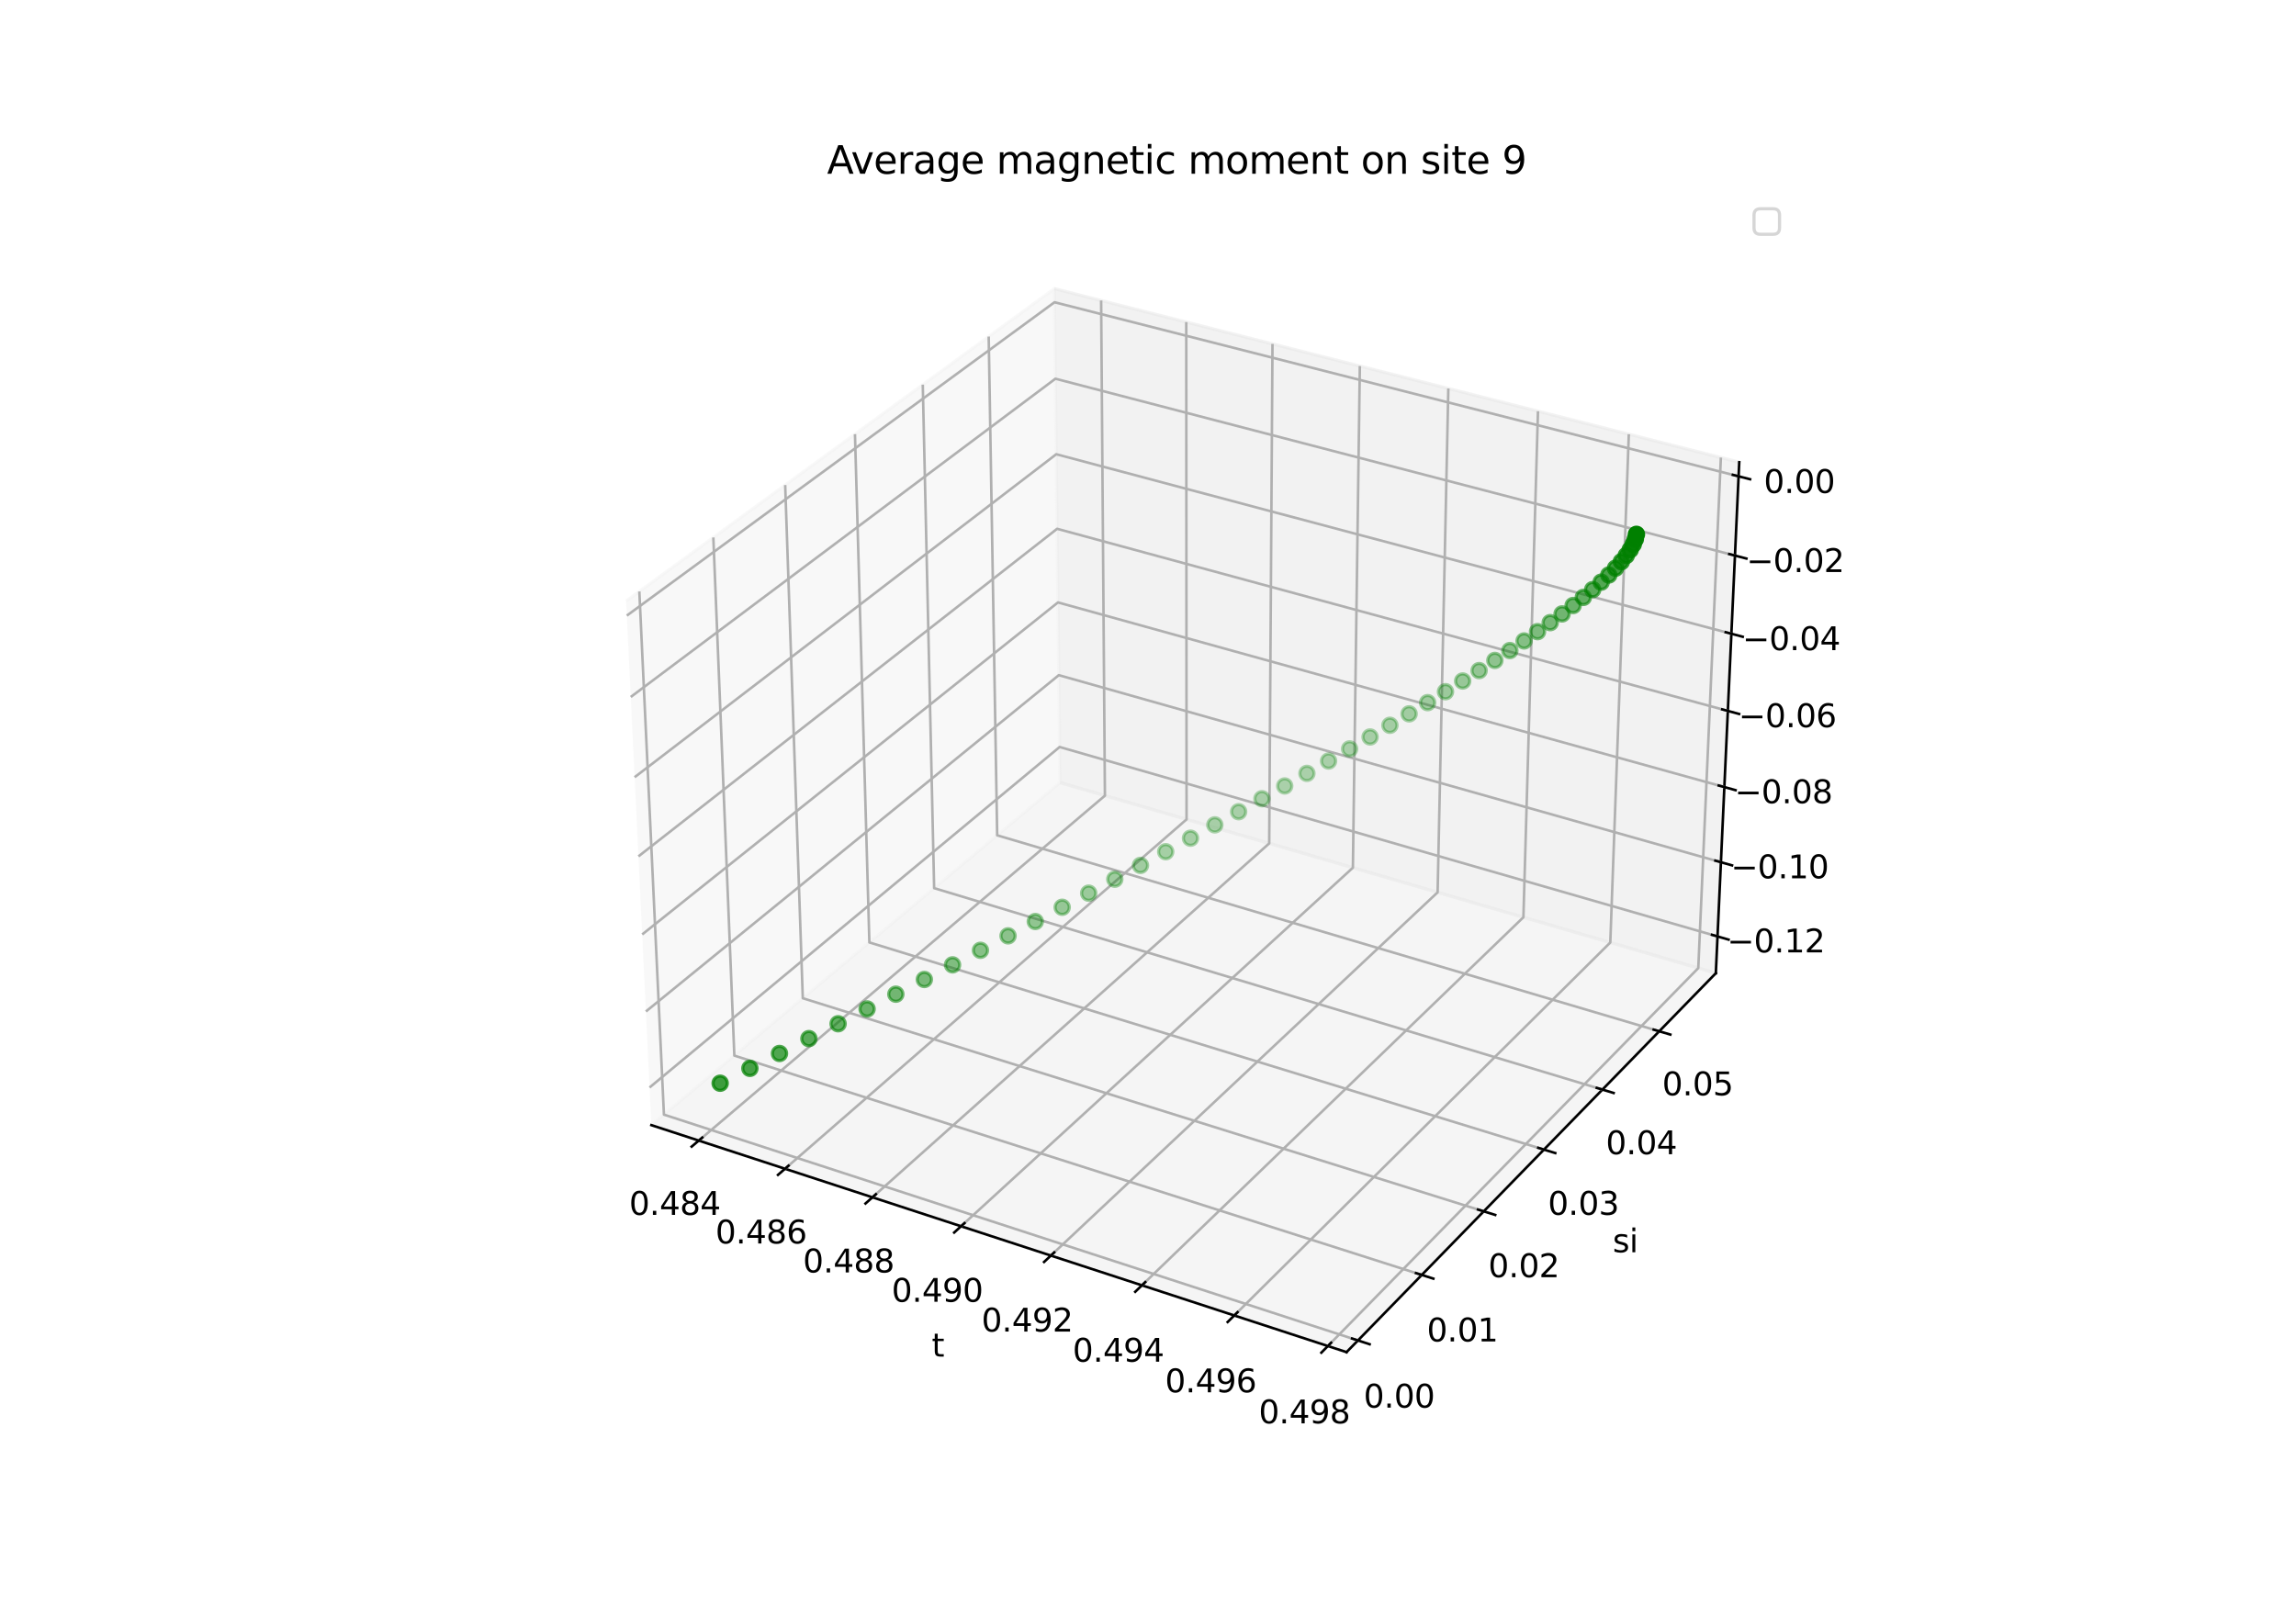 <?xml version="1.0" encoding="utf-8" standalone="no"?>
<!DOCTYPE svg PUBLIC "-//W3C//DTD SVG 1.1//EN"
  "http://www.w3.org/Graphics/SVG/1.1/DTD/svg11.dtd">
<svg xmlns:xlink="http://www.w3.org/1999/xlink" width="720pt" height="504pt" viewBox="0 0 720 504" xmlns="http://www.w3.org/2000/svg" version="1.1">
 <defs>
  <style type="text/css">*{stroke-linejoin: round; stroke-linecap: butt}</style>
 </defs>
 <g id="figure_1">
  <g id="patch_1">
   <path d="M 0 504 
L 720 504 
L 720 0 
L 0 0 
z
" style="fill: #ffffff"/>
  </g>
  <g id="patch_2">
   <path d="M 174.96 448.56 
L 563.04 448.56 
L 563.04 60.48 
L 174.96 60.48 
z
" style="fill: #ffffff"/>
  </g>
  <g id="pane3d_1">
   <g id="patch_3">
    <path d="M 204.263 352.872 
L 332.419 245.448 
L 330.638 90.525 
L 196.348 188.523 
" style="fill: #f2f2f2; opacity: 0.5; stroke: #f2f2f2; stroke-linejoin: miter"/>
   </g>
  </g>
  <g id="pane3d_2">
   <g id="patch_4">
    <path d="M 332.419 245.448 
L 538.065 305.222 
L 545.404 144.961 
L 330.638 90.525 
" style="fill: #e6e6e6; opacity: 0.5; stroke: #e6e6e6; stroke-linejoin: miter"/>
   </g>
  </g>
  <g id="pane3d_3">
   <g id="patch_5">
    <path d="M 204.263 352.872 
L 422.257 424.069 
L 538.065 305.222 
L 332.419 245.448 
" style="fill: #ececec; opacity: 0.5; stroke: #ececec; stroke-linejoin: miter"/>
   </g>
  </g>
  <g id="axis3d_1">
   <g id="line2d_1">
    <path d="M 204.263 352.872 
L 422.257 424.069 
" style="fill: none; stroke: #000000; stroke-width: 0.8; stroke-linecap: square"/>
   </g>
   <g id="text_1">
    <!-- t -->
    <g transform="translate(292.177 425.472) scale(0.1 -0.1)">
     <defs>
      <path id="DejaVuSans-74" d="M 1172 4494 
L 1172 3500 
L 2356 3500 
L 2356 3053 
L 1172 3053 
L 1172 1153 
Q 1172 725 1289 603 
Q 1406 481 1766 481 
L 2356 481 
L 2356 0 
L 1766 0 
Q 1100 0 847 248 
Q 594 497 594 1153 
L 594 3053 
L 172 3053 
L 172 3500 
L 594 3500 
L 594 4494 
L 1172 4494 
z
" transform="scale(0.016)"/>
     </defs>
     <use xlink:href="#DejaVuSans-74"/>
    </g>
   </g>
   <g id="Line3DCollection_1">
    <path d="M 219.117 357.723 
L 346.49 249.538 
L 345.303 94.242 
" style="fill: none; stroke: #b0b0b0; stroke-width: 0.8"/>
    <path d="M 246.168 366.558 
L 372.092 256.98 
L 371.999 101.008 
" style="fill: none; stroke: #b0b0b0; stroke-width: 0.8"/>
    <path d="M 273.584 375.512 
L 398.01 264.513 
L 399.039 107.862 
" style="fill: none; stroke: #b0b0b0; stroke-width: 0.8"/>
    <path d="M 301.371 384.588 
L 424.252 272.14 
L 426.431 114.805 
" style="fill: none; stroke: #b0b0b0; stroke-width: 0.8"/>
    <path d="M 329.539 393.787 
L 450.821 279.863 
L 454.18 121.839 
" style="fill: none; stroke: #b0b0b0; stroke-width: 0.8"/>
    <path d="M 358.094 403.113 
L 477.725 287.683 
L 482.294 128.965 
" style="fill: none; stroke: #b0b0b0; stroke-width: 0.8"/>
    <path d="M 387.045 412.569 
L 504.97 295.602 
L 510.78 136.185 
" style="fill: none; stroke: #b0b0b0; stroke-width: 0.8"/>
    <path d="M 416.4 422.156 
L 532.563 303.622 
L 539.646 143.502 
" style="fill: none; stroke: #b0b0b0; stroke-width: 0.8"/>
   </g>
   <g id="xtick_1">
    <g id="line2d_2">
     <path d="M 220.226 356.781 
L 216.894 359.611 
" style="fill: none; stroke: #000000; stroke-width: 0.8; stroke-linecap: square"/>
    </g>
    <g id="text_2">
     <!-- 0.484 -->
     <g transform="translate(197.283 381.022) scale(0.1 -0.1)">
      <defs>
       <path id="DejaVuSans-30" d="M 2034 4250 
Q 1547 4250 1301 3770 
Q 1056 3291 1056 2328 
Q 1056 1369 1301 889 
Q 1547 409 2034 409 
Q 2525 409 2770 889 
Q 3016 1369 3016 2328 
Q 3016 3291 2770 3770 
Q 2525 4250 2034 4250 
z
M 2034 4750 
Q 2819 4750 3233 4129 
Q 3647 3509 3647 2328 
Q 3647 1150 3233 529 
Q 2819 -91 2034 -91 
Q 1250 -91 836 529 
Q 422 1150 422 2328 
Q 422 3509 836 4129 
Q 1250 4750 2034 4750 
z
" transform="scale(0.016)"/>
       <path id="DejaVuSans-2e" d="M 684 794 
L 1344 794 
L 1344 0 
L 684 0 
L 684 794 
z
" transform="scale(0.016)"/>
       <path id="DejaVuSans-34" d="M 2419 4116 
L 825 1625 
L 2419 1625 
L 2419 4116 
z
M 2253 4666 
L 3047 4666 
L 3047 1625 
L 3713 1625 
L 3713 1100 
L 3047 1100 
L 3047 0 
L 2419 0 
L 2419 1100 
L 313 1100 
L 313 1709 
L 2253 4666 
z
" transform="scale(0.016)"/>
       <path id="DejaVuSans-38" d="M 2034 2216 
Q 1584 2216 1326 1975 
Q 1069 1734 1069 1313 
Q 1069 891 1326 650 
Q 1584 409 2034 409 
Q 2484 409 2743 651 
Q 3003 894 3003 1313 
Q 3003 1734 2745 1975 
Q 2488 2216 2034 2216 
z
M 1403 2484 
Q 997 2584 770 2862 
Q 544 3141 544 3541 
Q 544 4100 942 4425 
Q 1341 4750 2034 4750 
Q 2731 4750 3128 4425 
Q 3525 4100 3525 3541 
Q 3525 3141 3298 2862 
Q 3072 2584 2669 2484 
Q 3125 2378 3379 2068 
Q 3634 1759 3634 1313 
Q 3634 634 3220 271 
Q 2806 -91 2034 -91 
Q 1263 -91 848 271 
Q 434 634 434 1313 
Q 434 1759 690 2068 
Q 947 2378 1403 2484 
z
M 1172 3481 
Q 1172 3119 1398 2916 
Q 1625 2713 2034 2713 
Q 2441 2713 2670 2916 
Q 2900 3119 2900 3481 
Q 2900 3844 2670 4047 
Q 2441 4250 2034 4250 
Q 1625 4250 1398 4047 
Q 1172 3844 1172 3481 
z
" transform="scale(0.016)"/>
      </defs>
      <use xlink:href="#DejaVuSans-30"/>
      <use xlink:href="#DejaVuSans-2e" x="63.623"/>
      <use xlink:href="#DejaVuSans-34" x="95.41"/>
      <use xlink:href="#DejaVuSans-38" x="159.033"/>
      <use xlink:href="#DejaVuSans-34" x="222.656"/>
     </g>
    </g>
   </g>
   <g id="xtick_2">
    <g id="line2d_3">
     <path d="M 247.265 365.603 
L 243.969 368.472 
" style="fill: none; stroke: #000000; stroke-width: 0.8; stroke-linecap: square"/>
    </g>
    <g id="text_3">
     <!-- 0.486 -->
     <g transform="translate(224.353 389.985) scale(0.1 -0.1)">
      <defs>
       <path id="DejaVuSans-36" d="M 2113 2584 
Q 1688 2584 1439 2293 
Q 1191 2003 1191 1497 
Q 1191 994 1439 701 
Q 1688 409 2113 409 
Q 2538 409 2786 701 
Q 3034 994 3034 1497 
Q 3034 2003 2786 2293 
Q 2538 2584 2113 2584 
z
M 3366 4563 
L 3366 3988 
Q 3128 4100 2886 4159 
Q 2644 4219 2406 4219 
Q 1781 4219 1451 3797 
Q 1122 3375 1075 2522 
Q 1259 2794 1537 2939 
Q 1816 3084 2150 3084 
Q 2853 3084 3261 2657 
Q 3669 2231 3669 1497 
Q 3669 778 3244 343 
Q 2819 -91 2113 -91 
Q 1303 -91 875 529 
Q 447 1150 447 2328 
Q 447 3434 972 4092 
Q 1497 4750 2381 4750 
Q 2619 4750 2861 4703 
Q 3103 4656 3366 4563 
z
" transform="scale(0.016)"/>
      </defs>
      <use xlink:href="#DejaVuSans-30"/>
      <use xlink:href="#DejaVuSans-2e" x="63.623"/>
      <use xlink:href="#DejaVuSans-34" x="95.41"/>
      <use xlink:href="#DejaVuSans-38" x="159.033"/>
      <use xlink:href="#DejaVuSans-36" x="222.656"/>
     </g>
    </g>
   </g>
   <g id="xtick_3">
    <g id="line2d_4">
     <path d="M 274.668 374.544 
L 271.409 377.452 
" style="fill: none; stroke: #000000; stroke-width: 0.8; stroke-linecap: square"/>
    </g>
    <g id="text_4">
     <!-- 0.488 -->
     <g transform="translate(251.789 399.069) scale(0.1 -0.1)">
      <use xlink:href="#DejaVuSans-30"/>
      <use xlink:href="#DejaVuSans-2e" x="63.623"/>
      <use xlink:href="#DejaVuSans-34" x="95.41"/>
      <use xlink:href="#DejaVuSans-38" x="159.033"/>
      <use xlink:href="#DejaVuSans-38" x="222.656"/>
     </g>
    </g>
   </g>
   <g id="xtick_4">
    <g id="line2d_5">
     <path d="M 302.443 383.607 
L 299.223 386.554 
" style="fill: none; stroke: #000000; stroke-width: 0.8; stroke-linecap: square"/>
    </g>
    <g id="text_5">
     <!-- 0.490 -->
     <g transform="translate(279.599 408.277) scale(0.1 -0.1)">
      <defs>
       <path id="DejaVuSans-39" d="M 703 97 
L 703 672 
Q 941 559 1184 500 
Q 1428 441 1663 441 
Q 2288 441 2617 861 
Q 2947 1281 2994 2138 
Q 2813 1869 2534 1725 
Q 2256 1581 1919 1581 
Q 1219 1581 811 2004 
Q 403 2428 403 3163 
Q 403 3881 828 4315 
Q 1253 4750 1959 4750 
Q 2769 4750 3195 4129 
Q 3622 3509 3622 2328 
Q 3622 1225 3098 567 
Q 2575 -91 1691 -91 
Q 1453 -91 1209 -44 
Q 966 3 703 97 
z
M 1959 2075 
Q 2384 2075 2632 2365 
Q 2881 2656 2881 3163 
Q 2881 3666 2632 3958 
Q 2384 4250 1959 4250 
Q 1534 4250 1286 3958 
Q 1038 3666 1038 3163 
Q 1038 2656 1286 2365 
Q 1534 2075 1959 2075 
z
" transform="scale(0.016)"/>
      </defs>
      <use xlink:href="#DejaVuSans-30"/>
      <use xlink:href="#DejaVuSans-2e" x="63.623"/>
      <use xlink:href="#DejaVuSans-34" x="95.41"/>
      <use xlink:href="#DejaVuSans-39" x="159.033"/>
      <use xlink:href="#DejaVuSans-30" x="222.656"/>
     </g>
    </g>
   </g>
   <g id="xtick_5">
    <g id="line2d_6">
     <path d="M 330.598 392.793 
L 327.417 395.78 
" style="fill: none; stroke: #000000; stroke-width: 0.8; stroke-linecap: square"/>
    </g>
    <g id="text_6">
     <!-- 0.492 -->
     <g transform="translate(307.789 417.61) scale(0.1 -0.1)">
      <defs>
       <path id="DejaVuSans-32" d="M 1228 531 
L 3431 531 
L 3431 0 
L 469 0 
L 469 531 
Q 828 903 1448 1529 
Q 2069 2156 2228 2338 
Q 2531 2678 2651 2914 
Q 2772 3150 2772 3378 
Q 2772 3750 2511 3984 
Q 2250 4219 1831 4219 
Q 1534 4219 1204 4116 
Q 875 4013 500 3803 
L 500 4441 
Q 881 4594 1212 4672 
Q 1544 4750 1819 4750 
Q 2544 4750 2975 4387 
Q 3406 4025 3406 3419 
Q 3406 3131 3298 2873 
Q 3191 2616 2906 2266 
Q 2828 2175 2409 1742 
Q 1991 1309 1228 531 
z
" transform="scale(0.016)"/>
      </defs>
      <use xlink:href="#DejaVuSans-30"/>
      <use xlink:href="#DejaVuSans-2e" x="63.623"/>
      <use xlink:href="#DejaVuSans-34" x="95.41"/>
      <use xlink:href="#DejaVuSans-39" x="159.033"/>
      <use xlink:href="#DejaVuSans-32" x="222.656"/>
     </g>
    </g>
   </g>
   <g id="xtick_6">
    <g id="line2d_7">
     <path d="M 359.139 402.105 
L 356 405.134 
" style="fill: none; stroke: #000000; stroke-width: 0.8; stroke-linecap: square"/>
    </g>
    <g id="text_7">
     <!-- 0.494 -->
     <g transform="translate(336.368 427.073) scale(0.1 -0.1)">
      <use xlink:href="#DejaVuSans-30"/>
      <use xlink:href="#DejaVuSans-2e" x="63.623"/>
      <use xlink:href="#DejaVuSans-34" x="95.41"/>
      <use xlink:href="#DejaVuSans-39" x="159.033"/>
      <use xlink:href="#DejaVuSans-34" x="222.656"/>
     </g>
    </g>
   </g>
   <g id="xtick_7">
    <g id="line2d_8">
     <path d="M 388.075 411.547 
L 384.98 414.617 
" style="fill: none; stroke: #000000; stroke-width: 0.8; stroke-linecap: square"/>
    </g>
    <g id="text_8">
     <!-- 0.496 -->
     <g transform="translate(365.344 436.667) scale(0.1 -0.1)">
      <use xlink:href="#DejaVuSans-30"/>
      <use xlink:href="#DejaVuSans-2e" x="63.623"/>
      <use xlink:href="#DejaVuSans-34" x="95.41"/>
      <use xlink:href="#DejaVuSans-39" x="159.033"/>
      <use xlink:href="#DejaVuSans-36" x="222.656"/>
     </g>
    </g>
   </g>
   <g id="xtick_8">
    <g id="line2d_9">
     <path d="M 417.415 421.12 
L 414.364 424.233 
" style="fill: none; stroke: #000000; stroke-width: 0.8; stroke-linecap: square"/>
    </g>
    <g id="text_9">
     <!-- 0.498 -->
     <g transform="translate(394.725 446.395) scale(0.1 -0.1)">
      <use xlink:href="#DejaVuSans-30"/>
      <use xlink:href="#DejaVuSans-2e" x="63.623"/>
      <use xlink:href="#DejaVuSans-34" x="95.41"/>
      <use xlink:href="#DejaVuSans-39" x="159.033"/>
      <use xlink:href="#DejaVuSans-38" x="222.656"/>
     </g>
    </g>
   </g>
  </g>
  <g id="axis3d_2">
   <g id="line2d_10">
    <path d="M 538.065 305.222 
L 422.257 424.069 
" style="fill: none; stroke: #000000; stroke-width: 0.8; stroke-linecap: square"/>
   </g>
   <g id="text_10">
    <!-- si -->
    <g transform="translate(505.72 392.744) scale(0.1 -0.1)">
     <defs>
      <path id="DejaVuSans-73" d="M 2834 3397 
L 2834 2853 
Q 2591 2978 2328 3040 
Q 2066 3103 1784 3103 
Q 1356 3103 1142 2972 
Q 928 2841 928 2578 
Q 928 2378 1081 2264 
Q 1234 2150 1697 2047 
L 1894 2003 
Q 2506 1872 2764 1633 
Q 3022 1394 3022 966 
Q 3022 478 2636 193 
Q 2250 -91 1575 -91 
Q 1294 -91 989 -36 
Q 684 19 347 128 
L 347 722 
Q 666 556 975 473 
Q 1284 391 1588 391 
Q 1994 391 2212 530 
Q 2431 669 2431 922 
Q 2431 1156 2273 1281 
Q 2116 1406 1581 1522 
L 1381 1569 
Q 847 1681 609 1914 
Q 372 2147 372 2553 
Q 372 3047 722 3315 
Q 1072 3584 1716 3584 
Q 2034 3584 2315 3537 
Q 2597 3491 2834 3397 
z
" transform="scale(0.016)"/>
      <path id="DejaVuSans-69" d="M 603 3500 
L 1178 3500 
L 1178 0 
L 603 0 
L 603 3500 
z
M 603 4863 
L 1178 4863 
L 1178 4134 
L 603 4134 
L 603 4863 
z
" transform="scale(0.016)"/>
     </defs>
     <use xlink:href="#DejaVuSans-73"/>
     <use xlink:href="#DejaVuSans-69" x="52.1"/>
    </g>
   </g>
   <g id="Line3DCollection_2">
    <path d="M 200.489 185.501 
L 208.2 349.572 
L 425.83 420.402 
" style="fill: none; stroke: #b0b0b0; stroke-width: 0.8"/>
    <path d="M 223.694 168.567 
L 230.281 331.063 
L 445.851 399.856 
" style="fill: none; stroke: #b0b0b0; stroke-width: 0.8"/>
    <path d="M 246.224 152.126 
L 251.747 313.07 
L 465.285 379.911 
" style="fill: none; stroke: #b0b0b0; stroke-width: 0.8"/>
    <path d="M 268.108 136.156 
L 272.624 295.57 
L 484.159 360.543 
" style="fill: none; stroke: #b0b0b0; stroke-width: 0.8"/>
    <path d="M 289.373 120.638 
L 292.935 278.545 
L 502.495 341.726 
" style="fill: none; stroke: #b0b0b0; stroke-width: 0.8"/>
    <path d="M 310.046 105.552 
L 312.704 261.974 
L 520.316 323.436 
" style="fill: none; stroke: #b0b0b0; stroke-width: 0.8"/>
   </g>
   <g id="xtick_9">
    <g id="line2d_11">
     <path d="M 423.996 419.805 
L 429.504 421.598 
" style="fill: none; stroke: #000000; stroke-width: 0.8; stroke-linecap: square"/>
    </g>
    <g id="text_11">
     <!-- 0.00 -->
     <g transform="translate(427.617 441.468) scale(0.1 -0.1)">
      <use xlink:href="#DejaVuSans-30"/>
      <use xlink:href="#DejaVuSans-2e" x="63.623"/>
      <use xlink:href="#DejaVuSans-30" x="95.41"/>
      <use xlink:href="#DejaVuSans-30" x="159.033"/>
     </g>
    </g>
   </g>
   <g id="xtick_10">
    <g id="line2d_12">
     <path d="M 444.036 399.276 
L 449.487 401.016 
" style="fill: none; stroke: #000000; stroke-width: 0.8; stroke-linecap: square"/>
    </g>
    <g id="text_12">
     <!-- 0.01 -->
     <g transform="translate(447.453 420.713) scale(0.1 -0.1)">
      <defs>
       <path id="DejaVuSans-31" d="M 794 531 
L 1825 531 
L 1825 4091 
L 703 3866 
L 703 4441 
L 1819 4666 
L 2450 4666 
L 2450 531 
L 3481 531 
L 3481 0 
L 794 0 
L 794 531 
z
" transform="scale(0.016)"/>
      </defs>
      <use xlink:href="#DejaVuSans-30"/>
      <use xlink:href="#DejaVuSans-2e" x="63.623"/>
      <use xlink:href="#DejaVuSans-30" x="95.41"/>
      <use xlink:href="#DejaVuSans-31" x="159.033"/>
     </g>
    </g>
   </g>
   <g id="xtick_11">
    <g id="line2d_13">
     <path d="M 463.488 379.349 
L 468.884 381.038 
" style="fill: none; stroke: #000000; stroke-width: 0.8; stroke-linecap: square"/>
    </g>
    <g id="text_13">
     <!-- 0.02 -->
     <g transform="translate(466.709 400.566) scale(0.1 -0.1)">
      <use xlink:href="#DejaVuSans-30"/>
      <use xlink:href="#DejaVuSans-2e" x="63.623"/>
      <use xlink:href="#DejaVuSans-30" x="95.41"/>
      <use xlink:href="#DejaVuSans-32" x="159.033"/>
     </g>
    </g>
   </g>
   <g id="xtick_12">
    <g id="line2d_14">
     <path d="M 482.38 359.997 
L 487.721 361.637 
" style="fill: none; stroke: #000000; stroke-width: 0.8; stroke-linecap: square"/>
    </g>
    <g id="text_14">
     <!-- 0.03 -->
     <g transform="translate(485.408 381.001) scale(0.1 -0.1)">
      <defs>
       <path id="DejaVuSans-33" d="M 2597 2516 
Q 3050 2419 3304 2112 
Q 3559 1806 3559 1356 
Q 3559 666 3084 287 
Q 2609 -91 1734 -91 
Q 1441 -91 1130 -33 
Q 819 25 488 141 
L 488 750 
Q 750 597 1062 519 
Q 1375 441 1716 441 
Q 2309 441 2620 675 
Q 2931 909 2931 1356 
Q 2931 1769 2642 2001 
Q 2353 2234 1838 2234 
L 1294 2234 
L 1294 2753 
L 1863 2753 
Q 2328 2753 2575 2939 
Q 2822 3125 2822 3475 
Q 2822 3834 2567 4026 
Q 2313 4219 1838 4219 
Q 1578 4219 1281 4162 
Q 984 4106 628 3988 
L 628 4550 
Q 988 4650 1302 4700 
Q 1616 4750 1894 4750 
Q 2613 4750 3031 4423 
Q 3450 4097 3450 3541 
Q 3450 3153 3228 2886 
Q 3006 2619 2597 2516 
z
" transform="scale(0.016)"/>
      </defs>
      <use xlink:href="#DejaVuSans-30"/>
      <use xlink:href="#DejaVuSans-2e" x="63.623"/>
      <use xlink:href="#DejaVuSans-30" x="95.41"/>
      <use xlink:href="#DejaVuSans-33" x="159.033"/>
     </g>
    </g>
   </g>
   <g id="xtick_13">
    <g id="line2d_15">
     <path d="M 500.734 341.195 
L 506.021 342.789 
" style="fill: none; stroke: #000000; stroke-width: 0.8; stroke-linecap: square"/>
    </g>
    <g id="text_15">
     <!-- 0.04 -->
     <g transform="translate(503.575 361.994) scale(0.1 -0.1)">
      <use xlink:href="#DejaVuSans-30"/>
      <use xlink:href="#DejaVuSans-2e" x="63.623"/>
      <use xlink:href="#DejaVuSans-30" x="95.41"/>
      <use xlink:href="#DejaVuSans-34" x="159.033"/>
     </g>
    </g>
   </g>
   <g id="xtick_14">
    <g id="line2d_16">
     <path d="M 518.573 322.92 
L 523.808 324.47 
" style="fill: none; stroke: #000000; stroke-width: 0.8; stroke-linecap: square"/>
    </g>
    <g id="text_16">
     <!-- 0.05 -->
     <g transform="translate(521.232 343.52) scale(0.1 -0.1)">
      <defs>
       <path id="DejaVuSans-35" d="M 691 4666 
L 3169 4666 
L 3169 4134 
L 1269 4134 
L 1269 2991 
Q 1406 3038 1543 3061 
Q 1681 3084 1819 3084 
Q 2600 3084 3056 2656 
Q 3513 2228 3513 1497 
Q 3513 744 3044 326 
Q 2575 -91 1722 -91 
Q 1428 -91 1123 -41 
Q 819 9 494 109 
L 494 744 
Q 775 591 1075 516 
Q 1375 441 1709 441 
Q 2250 441 2565 725 
Q 2881 1009 2881 1497 
Q 2881 1984 2565 2268 
Q 2250 2553 1709 2553 
Q 1456 2553 1204 2497 
Q 953 2441 691 2322 
L 691 4666 
z
" transform="scale(0.016)"/>
      </defs>
      <use xlink:href="#DejaVuSans-30"/>
      <use xlink:href="#DejaVuSans-2e" x="63.623"/>
      <use xlink:href="#DejaVuSans-30" x="95.41"/>
      <use xlink:href="#DejaVuSans-35" x="159.033"/>
     </g>
    </g>
   </g>
  </g>
  <g id="axis3d_3">
   <g id="line2d_17">
    <path d="M 538.065 305.222 
L 545.404 144.961 
" style="fill: none; stroke: #000000; stroke-width: 0.8; stroke-linecap: square"/>
   </g>
   <g id="Line3DCollection_3">
    <path d="M 538.593 293.689 
L 332.291 234.278 
L 203.694 341.064 
" style="fill: none; stroke: #b0b0b0; stroke-width: 0.8"/>
    <path d="M 539.659 270.419 
L 332.032 211.749 
L 202.546 317.228 
" style="fill: none; stroke: #b0b0b0; stroke-width: 0.8"/>
    <path d="M 540.738 246.844 
L 331.77 188.939 
L 201.383 293.07 
" style="fill: none; stroke: #b0b0b0; stroke-width: 0.8"/>
    <path d="M 541.832 222.96 
L 331.504 165.845 
L 200.204 268.581 
" style="fill: none; stroke: #b0b0b0; stroke-width: 0.8"/>
    <path d="M 542.94 198.76 
L 331.235 142.459 
L 199.008 243.756 
" style="fill: none; stroke: #b0b0b0; stroke-width: 0.8"/>
    <path d="M 544.063 174.238 
L 330.963 118.778 
L 197.796 218.588 
" style="fill: none; stroke: #b0b0b0; stroke-width: 0.8"/>
    <path d="M 545.201 149.388 
L 330.687 94.794 
L 196.567 193.069 
" style="fill: none; stroke: #b0b0b0; stroke-width: 0.8"/>
   </g>
   <g id="xtick_15">
    <g id="line2d_18">
     <path d="M 536.862 293.191 
L 542.061 294.688 
" style="fill: none; stroke: #000000; stroke-width: 0.8; stroke-linecap: square"/>
    </g>
    <g id="text_17">
     <!-- −0.12 -->
     <g transform="translate(541.594 298.696) scale(0.1 -0.1)">
      <defs>
       <path id="DejaVuSans-2212" d="M 678 2272 
L 4684 2272 
L 4684 1741 
L 678 1741 
L 678 2272 
z
" transform="scale(0.016)"/>
      </defs>
      <use xlink:href="#DejaVuSans-2212"/>
      <use xlink:href="#DejaVuSans-30" x="83.789"/>
      <use xlink:href="#DejaVuSans-2e" x="147.412"/>
      <use xlink:href="#DejaVuSans-31" x="179.199"/>
      <use xlink:href="#DejaVuSans-32" x="242.822"/>
     </g>
    </g>
   </g>
   <g id="xtick_16">
    <g id="line2d_19">
     <path d="M 537.916 269.926 
L 543.15 271.405 
" style="fill: none; stroke: #000000; stroke-width: 0.8; stroke-linecap: square"/>
    </g>
    <g id="text_18">
     <!-- −0.10 -->
     <g transform="translate(542.776 275.457) scale(0.1 -0.1)">
      <use xlink:href="#DejaVuSans-2212"/>
      <use xlink:href="#DejaVuSans-30" x="83.789"/>
      <use xlink:href="#DejaVuSans-2e" x="147.412"/>
      <use xlink:href="#DejaVuSans-31" x="179.199"/>
      <use xlink:href="#DejaVuSans-30" x="242.822"/>
     </g>
    </g>
   </g>
   <g id="xtick_17">
    <g id="line2d_20">
     <path d="M 538.983 246.358 
L 544.253 247.818 
" style="fill: none; stroke: #000000; stroke-width: 0.8; stroke-linecap: square"/>
    </g>
    <g id="text_19">
     <!-- −0.08 -->
     <g transform="translate(543.973 251.915) scale(0.1 -0.1)">
      <use xlink:href="#DejaVuSans-2212"/>
      <use xlink:href="#DejaVuSans-30" x="83.789"/>
      <use xlink:href="#DejaVuSans-2e" x="147.412"/>
      <use xlink:href="#DejaVuSans-30" x="179.199"/>
      <use xlink:href="#DejaVuSans-38" x="242.822"/>
     </g>
    </g>
   </g>
   <g id="xtick_18">
    <g id="line2d_21">
     <path d="M 540.065 222.48 
L 545.371 223.921 
" style="fill: none; stroke: #000000; stroke-width: 0.8; stroke-linecap: square"/>
    </g>
    <g id="text_20">
     <!-- −0.06 -->
     <g transform="translate(545.187 228.065) scale(0.1 -0.1)">
      <use xlink:href="#DejaVuSans-2212"/>
      <use xlink:href="#DejaVuSans-30" x="83.789"/>
      <use xlink:href="#DejaVuSans-2e" x="147.412"/>
      <use xlink:href="#DejaVuSans-30" x="179.199"/>
      <use xlink:href="#DejaVuSans-36" x="242.822"/>
     </g>
    </g>
   </g>
   <g id="xtick_19">
    <g id="line2d_22">
     <path d="M 541.161 198.287 
L 546.503 199.708 
" style="fill: none; stroke: #000000; stroke-width: 0.8; stroke-linecap: square"/>
    </g>
    <g id="text_21">
     <!-- −0.04 -->
     <g transform="translate(546.416 203.9) scale(0.1 -0.1)">
      <use xlink:href="#DejaVuSans-2212"/>
      <use xlink:href="#DejaVuSans-30" x="83.789"/>
      <use xlink:href="#DejaVuSans-2e" x="147.412"/>
      <use xlink:href="#DejaVuSans-30" x="179.199"/>
      <use xlink:href="#DejaVuSans-34" x="242.822"/>
     </g>
    </g>
   </g>
   <g id="xtick_20">
    <g id="line2d_23">
     <path d="M 542.272 173.772 
L 547.651 175.172 
" style="fill: none; stroke: #000000; stroke-width: 0.8; stroke-linecap: square"/>
    </g>
    <g id="text_22">
     <!-- −0.02 -->
     <g transform="translate(547.661 179.413) scale(0.1 -0.1)">
      <use xlink:href="#DejaVuSans-2212"/>
      <use xlink:href="#DejaVuSans-30" x="83.789"/>
      <use xlink:href="#DejaVuSans-2e" x="147.412"/>
      <use xlink:href="#DejaVuSans-30" x="179.199"/>
      <use xlink:href="#DejaVuSans-32" x="242.822"/>
     </g>
    </g>
   </g>
   <g id="xtick_21">
    <g id="line2d_24">
     <path d="M 543.397 148.928 
L 548.814 150.307 
" style="fill: none; stroke: #000000; stroke-width: 0.8; stroke-linecap: square"/>
    </g>
    <g id="text_23">
     <!-- 0.00 -->
     <g transform="translate(553.113 154.6) scale(0.1 -0.1)">
      <use xlink:href="#DejaVuSans-30"/>
      <use xlink:href="#DejaVuSans-2e" x="63.623"/>
      <use xlink:href="#DejaVuSans-30" x="95.41"/>
      <use xlink:href="#DejaVuSans-30" x="159.033"/>
     </g>
    </g>
   </g>
  </g>
  <g id="axes_1">
   <g id="Path3DCollection_1">
    <defs>
     <path id="C0_0_efa85db190" d="M 0 2.236 
C 0.593 2.236 1.162 2 1.581 1.581 
C 2 1.162 2.236 0.593 2.236 -0 
C 2.236 -0.593 2 -1.162 1.581 -1.581 
C 1.162 -2 0.593 -2.236 0 -2.236 
C -0.593 -2.236 -1.162 -2 -1.581 -1.581 
C -2 -1.162 -2.236 -0.593 -2.236 0 
C -2.236 0.593 -2 1.162 -1.581 1.581 
C -1.162 2 -0.593 2.236 0 2.236 
z
"/>
    </defs>
    <g clip-path="url(#pa71b111f3f)">
     <use xlink:href="#C0_0_efa85db190" x="402.868" y="246.498" style="fill: #008000; fill-opacity: 0.3; stroke: #008000; stroke-opacity: 0.3"/>
    </g>
    <g clip-path="url(#pa71b111f3f)">
     <use xlink:href="#C0_0_efa85db190" x="409.835" y="242.555" style="fill: #008000; fill-opacity: 0.3; stroke: #008000; stroke-opacity: 0.3"/>
    </g>
    <g clip-path="url(#pa71b111f3f)">
     <use xlink:href="#C0_0_efa85db190" x="395.729" y="250.504" style="fill: #008000; fill-opacity: 0.302; stroke: #008000; stroke-opacity: 0.302"/>
    </g>
    <g clip-path="url(#pa71b111f3f)">
     <use xlink:href="#C0_0_efa85db190" x="416.624" y="238.679" style="fill: #008000; fill-opacity: 0.302; stroke: #008000; stroke-opacity: 0.302"/>
    </g>
    <g clip-path="url(#pa71b111f3f)">
     <use xlink:href="#C0_0_efa85db190" x="388.422" y="254.572" style="fill: #008000; fill-opacity: 0.305; stroke: #008000; stroke-opacity: 0.305"/>
    </g>
    <g clip-path="url(#pa71b111f3f)">
     <use xlink:href="#C0_0_efa85db190" x="423.228" y="234.871" style="fill: #008000; fill-opacity: 0.307; stroke: #008000; stroke-opacity: 0.307"/>
    </g>
    <g clip-path="url(#pa71b111f3f)">
     <use xlink:href="#C0_0_efa85db190" x="380.954" y="258.699" style="fill: #008000; fill-opacity: 0.311; stroke: #008000; stroke-opacity: 0.311"/>
    </g>
    <g clip-path="url(#pa71b111f3f)">
     <use xlink:href="#C0_0_efa85db190" x="429.642" y="231.133" style="fill: #008000; fill-opacity: 0.313; stroke: #008000; stroke-opacity: 0.313"/>
    </g>
    <g clip-path="url(#pa71b111f3f)">
     <use xlink:href="#C0_0_efa85db190" x="373.331" y="262.882" style="fill: #008000; fill-opacity: 0.319; stroke: #008000; stroke-opacity: 0.319"/>
    </g>
    <g clip-path="url(#pa71b111f3f)">
     <use xlink:href="#C0_0_efa85db190" x="435.862" y="227.469" style="fill: #008000; fill-opacity: 0.321; stroke: #008000; stroke-opacity: 0.321"/>
    </g>
    <g clip-path="url(#pa71b111f3f)">
     <use xlink:href="#C0_0_efa85db190" x="365.557" y="267.119" style="fill: #008000; fill-opacity: 0.328; stroke: #008000; stroke-opacity: 0.328"/>
    </g>
    <g clip-path="url(#pa71b111f3f)">
     <use xlink:href="#C0_0_efa85db190" x="441.88" y="223.879" style="fill: #008000; fill-opacity: 0.331; stroke: #008000; stroke-opacity: 0.331"/>
    </g>
    <g clip-path="url(#pa71b111f3f)">
     <use xlink:href="#C0_0_efa85db190" x="357.641" y="271.407" style="fill: #008000; fill-opacity: 0.34; stroke: #008000; stroke-opacity: 0.34"/>
    </g>
    <g clip-path="url(#pa71b111f3f)">
     <use xlink:href="#C0_0_efa85db190" x="447.692" y="220.367" style="fill: #008000; fill-opacity: 0.342; stroke: #008000; stroke-opacity: 0.342"/>
    </g>
    <g clip-path="url(#pa71b111f3f)">
     <use xlink:href="#C0_0_efa85db190" x="349.586" y="275.743" style="fill: #008000; fill-opacity: 0.354; stroke: #008000; stroke-opacity: 0.354"/>
    </g>
    <g clip-path="url(#pa71b111f3f)">
     <use xlink:href="#C0_0_efa85db190" x="453.293" y="216.934" style="fill: #008000; fill-opacity: 0.356; stroke: #008000; stroke-opacity: 0.356"/>
    </g>
    <g clip-path="url(#pa71b111f3f)">
     <use xlink:href="#C0_0_efa85db190" x="341.4" y="280.124" style="fill: #008000; fill-opacity: 0.369; stroke: #008000; stroke-opacity: 0.369"/>
    </g>
    <g clip-path="url(#pa71b111f3f)">
     <use xlink:href="#C0_0_efa85db190" x="458.676" y="213.581" style="fill: #008000; fill-opacity: 0.372; stroke: #008000; stroke-opacity: 0.372"/>
    </g>
    <g clip-path="url(#pa71b111f3f)">
     <use xlink:href="#C0_0_efa85db190" x="333.089" y="284.548" style="fill: #008000; fill-opacity: 0.387; stroke: #008000; stroke-opacity: 0.387"/>
    </g>
    <g clip-path="url(#pa71b111f3f)">
     <use xlink:href="#C0_0_efa85db190" x="463.837" y="210.312" style="fill: #008000; fill-opacity: 0.389; stroke: #008000; stroke-opacity: 0.389"/>
    </g>
    <g clip-path="url(#pa71b111f3f)">
     <use xlink:href="#C0_0_efa85db190" x="324.658" y="289.011" style="fill: #008000; fill-opacity: 0.407; stroke: #008000; stroke-opacity: 0.407"/>
    </g>
    <g clip-path="url(#pa71b111f3f)">
     <use xlink:href="#C0_0_efa85db190" x="468.771" y="207.127" style="fill: #008000; fill-opacity: 0.408; stroke: #008000; stroke-opacity: 0.408"/>
    </g>
    <g clip-path="url(#pa71b111f3f)">
     <use xlink:href="#C0_0_efa85db190" x="316.113" y="293.51" style="fill: #008000; fill-opacity: 0.428; stroke: #008000; stroke-opacity: 0.428"/>
    </g>
    <g clip-path="url(#pa71b111f3f)">
     <use xlink:href="#C0_0_efa85db190" x="473.472" y="204.03" style="fill: #008000; fill-opacity: 0.43; stroke: #008000; stroke-opacity: 0.43"/>
    </g>
    <g clip-path="url(#pa71b111f3f)">
     <use xlink:href="#C0_0_efa85db190" x="307.462" y="298.043" style="fill: #008000; fill-opacity: 0.452; stroke: #008000; stroke-opacity: 0.452"/>
    </g>
    <g clip-path="url(#pa71b111f3f)">
     <use xlink:href="#C0_0_efa85db190" x="477.935" y="201.02" style="fill: #008000; fill-opacity: 0.452; stroke: #008000; stroke-opacity: 0.452"/>
    </g>
    <g clip-path="url(#pa71b111f3f)">
     <use xlink:href="#C0_0_efa85db190" x="482.156" y="198.101" style="fill: #008000; fill-opacity: 0.477; stroke: #008000; stroke-opacity: 0.477"/>
    </g>
    <g clip-path="url(#pa71b111f3f)">
     <use xlink:href="#C0_0_efa85db190" x="298.71" y="302.605" style="fill: #008000; fill-opacity: 0.478; stroke: #008000; stroke-opacity: 0.478"/>
    </g>
    <g clip-path="url(#pa71b111f3f)">
     <use xlink:href="#C0_0_efa85db190" x="486.129" y="195.274" style="fill: #008000; fill-opacity: 0.504; stroke: #008000; stroke-opacity: 0.504"/>
    </g>
    <g clip-path="url(#pa71b111f3f)">
     <use xlink:href="#C0_0_efa85db190" x="289.863" y="307.193" style="fill: #008000; fill-opacity: 0.505; stroke: #008000; stroke-opacity: 0.505"/>
    </g>
    <g clip-path="url(#pa71b111f3f)">
     <use xlink:href="#C0_0_efa85db190" x="489.849" y="192.54" style="fill: #008000; fill-opacity: 0.532; stroke: #008000; stroke-opacity: 0.532"/>
    </g>
    <g clip-path="url(#pa71b111f3f)">
     <use xlink:href="#C0_0_efa85db190" x="280.928" y="311.804" style="fill: #008000; fill-opacity: 0.535; stroke: #008000; stroke-opacity: 0.535"/>
    </g>
    <g clip-path="url(#pa71b111f3f)">
     <use xlink:href="#C0_0_efa85db190" x="493.312" y="189.902" style="fill: #008000; fill-opacity: 0.562; stroke: #008000; stroke-opacity: 0.562"/>
    </g>
    <g clip-path="url(#pa71b111f3f)">
     <use xlink:href="#C0_0_efa85db190" x="271.911" y="316.434" style="fill: #008000; fill-opacity: 0.566; stroke: #008000; stroke-opacity: 0.566"/>
    </g>
    <g clip-path="url(#pa71b111f3f)">
     <use xlink:href="#C0_0_efa85db190" x="496.513" y="187.361" style="fill: #008000; fill-opacity: 0.594; stroke: #008000; stroke-opacity: 0.594"/>
    </g>
    <g clip-path="url(#pa71b111f3f)">
     <use xlink:href="#C0_0_efa85db190" x="262.82" y="321.078" style="fill: #008000; fill-opacity: 0.6; stroke: #008000; stroke-opacity: 0.6"/>
    </g>
    <g clip-path="url(#pa71b111f3f)">
     <use xlink:href="#C0_0_efa85db190" x="499.448" y="184.918" style="fill: #008000; fill-opacity: 0.627; stroke: #008000; stroke-opacity: 0.627"/>
    </g>
    <g clip-path="url(#pa71b111f3f)">
     <use xlink:href="#C0_0_efa85db190" x="253.659" y="325.734" style="fill: #008000; fill-opacity: 0.635; stroke: #008000; stroke-opacity: 0.635"/>
    </g>
    <g clip-path="url(#pa71b111f3f)">
     <use xlink:href="#C0_0_efa85db190" x="502.112" y="182.575" style="fill: #008000; fill-opacity: 0.662; stroke: #008000; stroke-opacity: 0.662"/>
    </g>
    <g clip-path="url(#pa71b111f3f)">
     <use xlink:href="#C0_0_efa85db190" x="244.436" y="330.397" style="fill: #008000; fill-opacity: 0.672; stroke: #008000; stroke-opacity: 0.672"/>
    </g>
    <g clip-path="url(#pa71b111f3f)">
     <use xlink:href="#C0_0_efa85db190" x="504.5" y="180.333" style="fill: #008000; fill-opacity: 0.699; stroke: #008000; stroke-opacity: 0.699"/>
    </g>
    <g clip-path="url(#pa71b111f3f)">
     <use xlink:href="#C0_0_efa85db190" x="235.159" y="335.063" style="fill: #008000; fill-opacity: 0.712; stroke: #008000; stroke-opacity: 0.712"/>
    </g>
    <g clip-path="url(#pa71b111f3f)">
     <use xlink:href="#C0_0_efa85db190" x="506.609" y="178.194" style="fill: #008000; fill-opacity: 0.737; stroke: #008000; stroke-opacity: 0.737"/>
    </g>
    <g clip-path="url(#pa71b111f3f)">
     <use xlink:href="#C0_0_efa85db190" x="225.832" y="339.727" style="fill: #008000; fill-opacity: 0.753; stroke: #008000; stroke-opacity: 0.753"/>
    </g>
    <g clip-path="url(#pa71b111f3f)">
     <use xlink:href="#C0_0_efa85db190" x="508.434" y="176.159" style="fill: #008000; fill-opacity: 0.777; stroke: #008000; stroke-opacity: 0.777"/>
    </g>
    <g clip-path="url(#pa71b111f3f)">
     <use xlink:href="#C0_0_efa85db190" x="509.971" y="174.23" style="fill: #008000; fill-opacity: 0.819; stroke: #008000; stroke-opacity: 0.819"/>
    </g>
    <g clip-path="url(#pa71b111f3f)">
     <use xlink:href="#C0_0_efa85db190" x="511.217" y="172.407" style="fill: #008000; fill-opacity: 0.862; stroke: #008000; stroke-opacity: 0.862"/>
    </g>
    <g clip-path="url(#pa71b111f3f)">
     <use xlink:href="#C0_0_efa85db190" x="512.167" y="170.692" style="fill: #008000; fill-opacity: 0.906; stroke: #008000; stroke-opacity: 0.906"/>
    </g>
    <g clip-path="url(#pa71b111f3f)">
     <use xlink:href="#C0_0_efa85db190" x="512.819" y="169.087" style="fill: #008000; fill-opacity: 0.952; stroke: #008000; stroke-opacity: 0.952"/>
    </g>
    <g clip-path="url(#pa71b111f3f)">
     <use xlink:href="#C0_0_efa85db190" x="513.168" y="167.591" style="fill: #008000; stroke: #008000"/>
    </g>
   </g>
   <g id="text_24">
    <!-- Average magnetic moment on site 9 -->
    <g transform="translate(259.349 54.48) scale(0.12 -0.12)">
     <defs>
      <path id="DejaVuSans-41" d="M 2188 4044 
L 1331 1722 
L 3047 1722 
L 2188 4044 
z
M 1831 4666 
L 2547 4666 
L 4325 0 
L 3669 0 
L 3244 1197 
L 1141 1197 
L 716 0 
L 50 0 
L 1831 4666 
z
" transform="scale(0.016)"/>
      <path id="DejaVuSans-76" d="M 191 3500 
L 800 3500 
L 1894 563 
L 2988 3500 
L 3597 3500 
L 2284 0 
L 1503 0 
L 191 3500 
z
" transform="scale(0.016)"/>
      <path id="DejaVuSans-65" d="M 3597 1894 
L 3597 1613 
L 953 1613 
Q 991 1019 1311 708 
Q 1631 397 2203 397 
Q 2534 397 2845 478 
Q 3156 559 3463 722 
L 3463 178 
Q 3153 47 2828 -22 
Q 2503 -91 2169 -91 
Q 1331 -91 842 396 
Q 353 884 353 1716 
Q 353 2575 817 3079 
Q 1281 3584 2069 3584 
Q 2775 3584 3186 3129 
Q 3597 2675 3597 1894 
z
M 3022 2063 
Q 3016 2534 2758 2815 
Q 2500 3097 2075 3097 
Q 1594 3097 1305 2825 
Q 1016 2553 972 2059 
L 3022 2063 
z
" transform="scale(0.016)"/>
      <path id="DejaVuSans-72" d="M 2631 2963 
Q 2534 3019 2420 3045 
Q 2306 3072 2169 3072 
Q 1681 3072 1420 2755 
Q 1159 2438 1159 1844 
L 1159 0 
L 581 0 
L 581 3500 
L 1159 3500 
L 1159 2956 
Q 1341 3275 1631 3429 
Q 1922 3584 2338 3584 
Q 2397 3584 2469 3576 
Q 2541 3569 2628 3553 
L 2631 2963 
z
" transform="scale(0.016)"/>
      <path id="DejaVuSans-61" d="M 2194 1759 
Q 1497 1759 1228 1600 
Q 959 1441 959 1056 
Q 959 750 1161 570 
Q 1363 391 1709 391 
Q 2188 391 2477 730 
Q 2766 1069 2766 1631 
L 2766 1759 
L 2194 1759 
z
M 3341 1997 
L 3341 0 
L 2766 0 
L 2766 531 
Q 2569 213 2275 61 
Q 1981 -91 1556 -91 
Q 1019 -91 701 211 
Q 384 513 384 1019 
Q 384 1609 779 1909 
Q 1175 2209 1959 2209 
L 2766 2209 
L 2766 2266 
Q 2766 2663 2505 2880 
Q 2244 3097 1772 3097 
Q 1472 3097 1187 3025 
Q 903 2953 641 2809 
L 641 3341 
Q 956 3463 1253 3523 
Q 1550 3584 1831 3584 
Q 2591 3584 2966 3190 
Q 3341 2797 3341 1997 
z
" transform="scale(0.016)"/>
      <path id="DejaVuSans-67" d="M 2906 1791 
Q 2906 2416 2648 2759 
Q 2391 3103 1925 3103 
Q 1463 3103 1205 2759 
Q 947 2416 947 1791 
Q 947 1169 1205 825 
Q 1463 481 1925 481 
Q 2391 481 2648 825 
Q 2906 1169 2906 1791 
z
M 3481 434 
Q 3481 -459 3084 -895 
Q 2688 -1331 1869 -1331 
Q 1566 -1331 1297 -1286 
Q 1028 -1241 775 -1147 
L 775 -588 
Q 1028 -725 1275 -790 
Q 1522 -856 1778 -856 
Q 2344 -856 2625 -561 
Q 2906 -266 2906 331 
L 2906 616 
Q 2728 306 2450 153 
Q 2172 0 1784 0 
Q 1141 0 747 490 
Q 353 981 353 1791 
Q 353 2603 747 3093 
Q 1141 3584 1784 3584 
Q 2172 3584 2450 3431 
Q 2728 3278 2906 2969 
L 2906 3500 
L 3481 3500 
L 3481 434 
z
" transform="scale(0.016)"/>
      <path id="DejaVuSans-20" transform="scale(0.016)"/>
      <path id="DejaVuSans-6d" d="M 3328 2828 
Q 3544 3216 3844 3400 
Q 4144 3584 4550 3584 
Q 5097 3584 5394 3201 
Q 5691 2819 5691 2113 
L 5691 0 
L 5113 0 
L 5113 2094 
Q 5113 2597 4934 2840 
Q 4756 3084 4391 3084 
Q 3944 3084 3684 2787 
Q 3425 2491 3425 1978 
L 3425 0 
L 2847 0 
L 2847 2094 
Q 2847 2600 2669 2842 
Q 2491 3084 2119 3084 
Q 1678 3084 1418 2786 
Q 1159 2488 1159 1978 
L 1159 0 
L 581 0 
L 581 3500 
L 1159 3500 
L 1159 2956 
Q 1356 3278 1631 3431 
Q 1906 3584 2284 3584 
Q 2666 3584 2933 3390 
Q 3200 3197 3328 2828 
z
" transform="scale(0.016)"/>
      <path id="DejaVuSans-6e" d="M 3513 2113 
L 3513 0 
L 2938 0 
L 2938 2094 
Q 2938 2591 2744 2837 
Q 2550 3084 2163 3084 
Q 1697 3084 1428 2787 
Q 1159 2491 1159 1978 
L 1159 0 
L 581 0 
L 581 3500 
L 1159 3500 
L 1159 2956 
Q 1366 3272 1645 3428 
Q 1925 3584 2291 3584 
Q 2894 3584 3203 3211 
Q 3513 2838 3513 2113 
z
" transform="scale(0.016)"/>
      <path id="DejaVuSans-63" d="M 3122 3366 
L 3122 2828 
Q 2878 2963 2633 3030 
Q 2388 3097 2138 3097 
Q 1578 3097 1268 2742 
Q 959 2388 959 1747 
Q 959 1106 1268 751 
Q 1578 397 2138 397 
Q 2388 397 2633 464 
Q 2878 531 3122 666 
L 3122 134 
Q 2881 22 2623 -34 
Q 2366 -91 2075 -91 
Q 1284 -91 818 406 
Q 353 903 353 1747 
Q 353 2603 823 3093 
Q 1294 3584 2113 3584 
Q 2378 3584 2631 3529 
Q 2884 3475 3122 3366 
z
" transform="scale(0.016)"/>
      <path id="DejaVuSans-6f" d="M 1959 3097 
Q 1497 3097 1228 2736 
Q 959 2375 959 1747 
Q 959 1119 1226 758 
Q 1494 397 1959 397 
Q 2419 397 2687 759 
Q 2956 1122 2956 1747 
Q 2956 2369 2687 2733 
Q 2419 3097 1959 3097 
z
M 1959 3584 
Q 2709 3584 3137 3096 
Q 3566 2609 3566 1747 
Q 3566 888 3137 398 
Q 2709 -91 1959 -91 
Q 1206 -91 779 398 
Q 353 888 353 1747 
Q 353 2609 779 3096 
Q 1206 3584 1959 3584 
z
" transform="scale(0.016)"/>
     </defs>
     <use xlink:href="#DejaVuSans-41"/>
     <use xlink:href="#DejaVuSans-76" x="62.533"/>
     <use xlink:href="#DejaVuSans-65" x="121.713"/>
     <use xlink:href="#DejaVuSans-72" x="183.236"/>
     <use xlink:href="#DejaVuSans-61" x="224.35"/>
     <use xlink:href="#DejaVuSans-67" x="285.629"/>
     <use xlink:href="#DejaVuSans-65" x="349.105"/>
     <use xlink:href="#DejaVuSans-20" x="410.629"/>
     <use xlink:href="#DejaVuSans-6d" x="442.416"/>
     <use xlink:href="#DejaVuSans-61" x="539.828"/>
     <use xlink:href="#DejaVuSans-67" x="601.107"/>
     <use xlink:href="#DejaVuSans-6e" x="664.584"/>
     <use xlink:href="#DejaVuSans-65" x="727.963"/>
     <use xlink:href="#DejaVuSans-74" x="789.486"/>
     <use xlink:href="#DejaVuSans-69" x="828.695"/>
     <use xlink:href="#DejaVuSans-63" x="856.479"/>
     <use xlink:href="#DejaVuSans-20" x="911.459"/>
     <use xlink:href="#DejaVuSans-6d" x="943.246"/>
     <use xlink:href="#DejaVuSans-6f" x="1040.658"/>
     <use xlink:href="#DejaVuSans-6d" x="1101.84"/>
     <use xlink:href="#DejaVuSans-65" x="1199.252"/>
     <use xlink:href="#DejaVuSans-6e" x="1260.775"/>
     <use xlink:href="#DejaVuSans-74" x="1324.154"/>
     <use xlink:href="#DejaVuSans-20" x="1363.363"/>
     <use xlink:href="#DejaVuSans-6f" x="1395.15"/>
     <use xlink:href="#DejaVuSans-6e" x="1456.332"/>
     <use xlink:href="#DejaVuSans-20" x="1519.711"/>
     <use xlink:href="#DejaVuSans-73" x="1551.498"/>
     <use xlink:href="#DejaVuSans-69" x="1603.598"/>
     <use xlink:href="#DejaVuSans-74" x="1631.381"/>
     <use xlink:href="#DejaVuSans-65" x="1670.59"/>
     <use xlink:href="#DejaVuSans-20" x="1732.113"/>
     <use xlink:href="#DejaVuSans-39" x="1763.9"/>
    </g>
   </g>
   <g id="legend_1">
    <g id="patch_6">
     <path d="M 552.04 73.48 
L 556.04 73.48 
Q 558.04 73.48 558.04 71.48 
L 558.04 67.48 
Q 558.04 65.48 556.04 65.48 
L 552.04 65.48 
Q 550.04 65.48 550.04 67.48 
L 550.04 71.48 
Q 550.04 73.48 552.04 73.48 
z
" style="fill: #ffffff; opacity: 0.8; stroke: #cccccc; stroke-linejoin: miter"/>
    </g>
   </g>
  </g>
 </g>
 <defs>
  <clipPath id="pa71b111f3f">
   <rect x="174.96" y="60.48" width="388.08" height="388.08"/>
  </clipPath>
 </defs>
</svg>
